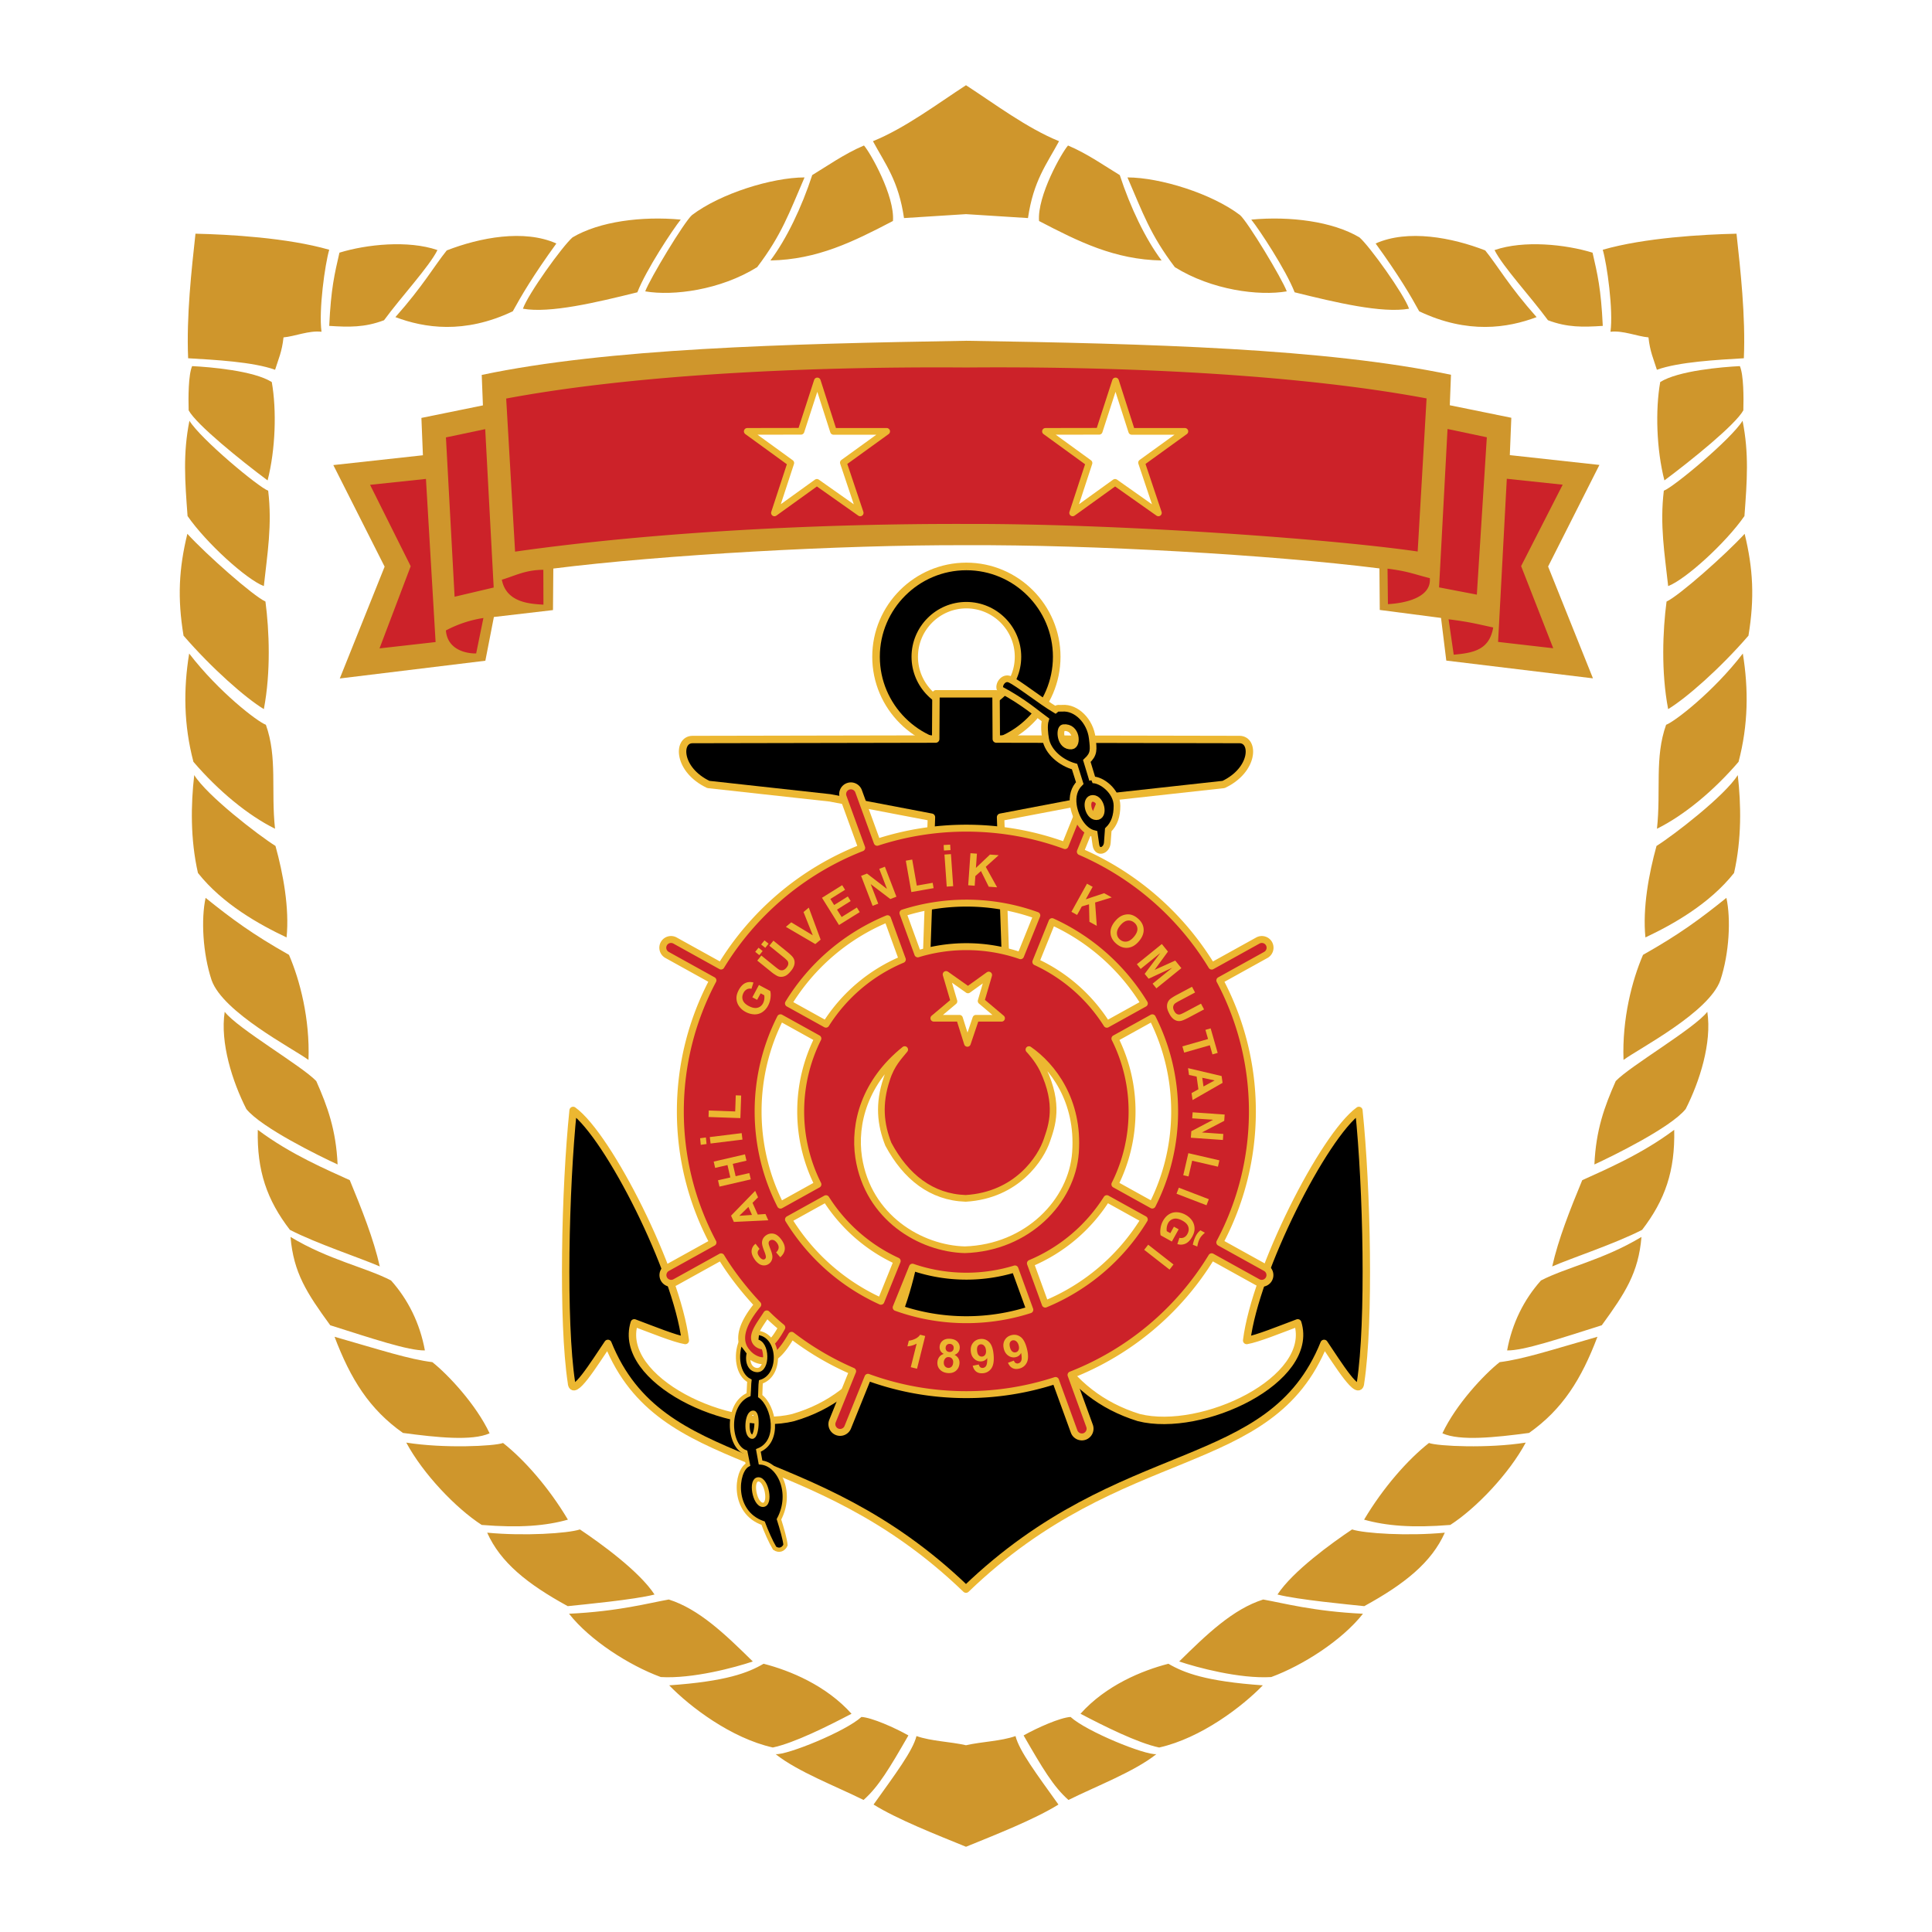 <svg xmlns="http://www.w3.org/2000/svg" width="2500" height="2500" viewBox="0 0 192.756 192.756"><g fill-rule="evenodd" clip-rule="evenodd"><path fill="#fff" d="M0 0h192.756v192.756H0V0z"/><path d="M96.416 56.514c4.964 0 9.013 4.049 9.013 9.013 0 4.965-4.049 9.014-9.013 9.014s-9.013-4.049-9.013-9.014c-.001-4.964 4.048-9.013 9.013-9.013z" stroke="#ecb731" stroke-width=".757" stroke-linejoin="round" stroke-miterlimit="2.613"/><path d="M96.416 60.377c2.837 0 5.15 2.313 5.15 5.15s-2.313 5.151-5.15 5.151-5.151-2.314-5.151-5.151 2.314-5.15 5.151-5.15z" fill="#fff" stroke="#ecb731" stroke-width=".643" stroke-linejoin="round" stroke-miterlimit="2.613"/><path d="M93.381 69.222l-.026 4.514-24.276.047c-1.52.021-1.468 3.025 1.597 4.484l12.147 1.337 10.107 1.929-1.497 42.907c-1.474 8.166-4.746 14.794-12.293 16.991-6.316 1.591-17.612-3.772-15.858-9.448 1.804.677 4.036 1.582 5.093 1.757-.861-6.945-7.667-20.405-11.195-22.951-.805 7.769-1.092 21.104-.167 27.147.108 1.641 2.282-1.91 3.638-3.904 5.347 13.242 20.109 9.464 35.727 24.513 15.618-15.049 30.379-11.27 35.727-24.513 1.355 1.994 3.529 5.546 3.638 3.904.925-6.044.638-19.378-.167-27.147-3.527 2.546-10.333 16.006-11.195 22.951 1.058-.174 3.29-1.08 5.094-1.757 1.754 5.676-9.542 11.039-15.859 9.448-7.582-2.354-10.719-8.949-12.292-16.99l-1.497-42.908 10.106-1.929 12.147-1.337c3.064-1.459 3.116-4.463 1.597-4.485L99.4 73.735l-.026-4.513h-5.993z" stroke="#ecb731" stroke-width=".741" stroke-linejoin="round" stroke-miterlimit="2.613"/><path d="M96.416 54.394c12.609-.056 30.344.951 41.21 2.317l.034 4.144 6.112.796.525 4.256 14.633 1.771-4.475-11.156 5.119-10.135-8.939-.979.15-3.726-6.138-1.25.118-3.039c-12.562-2.644-30.104-3.1-48.351-3.394-18.247.308-35.789.764-48.351 3.408l.119 3.039-6.138 1.25.151 3.726-8.939.979 5.119 10.135-4.474 11.156 14.524-1.771.851-4.364 5.896-.688.034-4.144c10.865-1.367 28.601-2.373 41.21-2.331z" fill="#cf962c"/><path fill="#cc2229" d="M48.41 42.815l.845 15.803-3.9.918-.864-15.895 3.919-.826zM44.487 62.9a11.726 11.726 0 0 1 3.743-1.242l-.723 3.537c-1.114.013-2.868-.427-3.02-2.295zM50.068 57.837c1.378-.41 2.324-.972 4.141-.989l.01 3.479c-1.226-.081-3.701-.149-4.151-2.49zM42.497 47.782l.963 16.276-5.595.632 3.111-8.198-4.054-8.121 5.575-.589zM96.416 52.275c14.288-.053 35.684 1.399 45.026 2.749l.888-15.274c-11.899-2.23-28.518-3.225-45.914-3.085-17.396-.126-34.014.868-45.914 3.099l.888 15.273c14.11-2.003 30.738-2.801 45.026-2.762zM144.421 42.801l-.845 15.803 3.769.722.996-15.699-3.92-.826zM148.977 62.605c-1.66-.363-2.385-.558-4.451-.819l.512 3.532c1.974-.174 3.559-.48 3.939-2.713zM142.654 57.683c-1.591-.397-2.152-.686-4.219-.947l.039 3.539c1.601-.083 4.356-.61 4.18-2.592zM150.334 47.768l-.87 16.276 5.503.632-3.205-8.197 4.147-8.122-5.575-.589z"/><path fill="#fff" stroke="#ecb731" stroke-width=".667" stroke-linejoin="round" stroke-miterlimit="2.613" d="M81.544 38.007l1.615 5.031h5.304l-4.322 3.123 1.681 5.012-4.322-3.048-4.234 3.048 1.632-4.982-4.344-3.153 5.362-.009 1.628-5.022z"/><path d="M96.378 21.365l-6.185.392c-.541-3.719-1.849-5.352-3.099-7.67 3.209-1.3 6.475-3.764 9.284-5.584 2.809 1.82 6.075 4.284 9.284 5.584-1.25 2.317-2.559 3.951-3.1 7.67l-6.184-.392zm-10.179-6.848c.62.695 3.086 5.022 2.891 7.531-3.965 2.068-7.535 3.849-12.226 3.939 1.605-2.135 3.121-5.3 4.172-8.519 1.335-.802 3.252-2.153 5.163-2.951zM75.542 26.654c-3.675 2.289-8.381 2.895-11.167 2.415.469-1.273 3.891-6.942 4.665-7.611 2.824-2.146 7.959-3.748 11.229-3.757-1.524 3.517-2.27 5.722-4.727 8.953zm-11.953 2.509c-4.109 1.019-8.711 2.113-11.417 1.638.52-1.479 3.93-6.228 4.948-7.117 2.686-1.594 6.913-2.134 10.796-1.775-.806 1.005-3.446 4.996-4.327 7.254zM39.45 31.639c2.873 1.08 6.865 1.722 11.712-.581.827-1.509 1.994-3.518 4.347-6.766-3.218-1.439-7.634-.592-10.935.691-1.258 1.559-2.358 3.54-5.124 6.656zm-6.604.875c1.985.127 3.535.167 5.47-.565 1.728-2.356 4.496-5.332 5.329-6.999-2.909-1.004-7.069-.576-9.779.258-.489 2.138-.843 3.555-1.02 7.306zm-14.075 3.229c-.183-4.213.346-8.875.732-12.427 3.362.074 9.182.404 13.344 1.602-.425 1.449-1.062 6.023-.77 8.182-1.258-.146-2.655.461-3.791.562-.148 1.421-.514 2.179-.84 3.231-2.187-.793-6.045-.994-8.675-1.15zm7.927 12.187c.792-3.09.914-7.014.418-9.812-1.791-1.134-6.156-1.501-7.947-1.591-.379.863-.385 3.154-.347 4.411.769 1.422 5.206 5.002 7.876 6.992zm-.375 10.545c.346-3.205.845-6.085.433-9.518-.958-.342-6.726-5.146-7.857-6.977-.65 3.265-.45 5.979-.186 9.505 1.834 2.654 5.857 6.319 7.61 6.99zm-8.011 4.946c2.863 3.308 6.197 6.224 8.013 7.328.708-3.704.541-7.831.159-10.734-1.234-.559-5.926-4.714-7.791-6.757-.845 3.46-1.003 6.41-.381 10.163zm9.127 19.261c-.413-3.824.251-7.123-.912-10.371-.832-.304-4.683-3.251-7.654-7.108-.581 3.574-.543 7.121.425 10.803 2.51 2.927 5.456 5.346 8.141 6.676zm1.153 10.844c.292-2.919-.338-6.349-1.107-9.126-1.711-1.073-6.826-5.014-8.106-7.069-.338 2.93-.396 6.392.371 9.766 2.455 3.096 6.108 5.141 8.842 6.429zm2.186 12.222c.15-4.109-.856-7.957-1.946-10.483-3.621-2.043-5.684-3.567-8.319-5.685-.459 2.098-.291 5.522.598 8.208 1.139 3.228 8.118 6.822 9.667 7.96zm2.904 10.43c-.154-3.446-.997-5.764-2.127-8.318-1.419-1.503-7.844-5.235-9.137-6.912-.47 3.098.765 6.956 2.159 9.699 1.499 1.863 7.329 4.713 9.105 5.531zm4.209 10.174c-.613-2.729-1.779-5.666-2.994-8.607-2.173-.996-5.892-2.553-9.176-5.022-.095 4.09.91 6.997 3.202 9.979 2.681 1.378 6.961 2.783 8.968 3.65zm-4.943 5.869c4.235 1.341 7.822 2.545 9.443 2.511-.497-2.721-1.684-5.083-3.375-6.978-2.494-1.301-6.22-2.047-10.029-4.344.298 3.582 1.631 5.609 3.961 8.811zm7.254 10.743c3.39.455 6.905.821 8.646.037-1.358-2.889-4.153-5.867-5.713-7.1-2.339-.289-5.113-1.201-9.757-2.531 1.607 4.239 3.485 7.238 6.824 9.594zm7.859 9.179c3.785.309 6.394.093 8.599-.527-1.909-3.212-4.369-5.997-6.469-7.649-.892.327-5.932.558-9.657-.039 1.668 3.11 4.952 6.554 7.527 8.215zm8.584 8.103c1.421-.151 6.696-.646 8.657-1.162-1.528-2.329-5.403-5.126-7.441-6.491-1.208.397-5.562.676-9.254.322 1.323 2.961 3.98 5.108 8.038 7.331zm18.463 5.519c-2.775-2.735-5.367-5.225-8.381-6.183-1.977.349-5.024 1.187-9.954 1.421 2.084 2.652 6.006 5.159 9.154 6.316 3.169.19 7.441-.964 9.181-1.554zm9.848 5.216c-2.542-2.838-6.153-4.317-8.771-4.988-1.552.904-3.724 1.755-9.419 2.153 2.054 2.124 6.169 5.268 10.339 6.202 2.14-.452 5.484-2.125 7.851-3.367zm5.676 2.162c-1.344-.759-3.628-1.776-4.685-1.843-1.593 1.457-7.452 3.826-8.563 3.711 2.206 1.754 6.003 3.194 8.772 4.572 1.505-1.328 2.6-3.186 4.476-6.44zm5.746 11.109c-3.026-1.234-6.837-2.731-9.223-4.212 2.191-3.068 3.908-5.347 4.283-6.832 1.519.525 3.315.544 4.94.915 1.625-.37 3.422-.39 4.941-.914.374 1.484 2.091 3.764 4.282 6.831-2.386 1.481-6.197 2.978-9.223 4.212zm10.179-169.735c-.619.695-3.086 5.023-2.891 7.532 3.966 2.068 7.535 3.849 12.227 3.939-1.605-2.135-3.12-5.3-4.173-8.519-1.335-.802-3.252-2.154-5.163-2.952zm10.657 12.137c3.676 2.289 8.381 2.895 11.167 2.415-.468-1.273-3.891-6.943-4.665-7.612-2.823-2.146-7.959-3.748-11.229-3.756 1.525 3.517 2.27 5.722 4.727 8.953zm11.953 2.509c4.108 1.019 8.711 2.112 11.417 1.638-.521-1.478-3.93-6.228-4.948-7.117-2.686-1.595-6.913-2.135-10.796-1.775.806 1.005 3.446 4.996 4.327 7.254zm24.14 2.476c-2.873 1.081-6.865 1.722-11.713-.581-.826-1.509-1.993-3.518-4.347-6.766 3.219-1.438 7.634-.592 10.935.692 1.258 1.559 2.358 3.54 5.125 6.655zm6.603.875c-1.985.127-3.534.168-5.47-.565-1.728-2.355-4.495-5.331-5.329-6.998 2.909-1.005 7.069-.576 9.779.258.489 2.137.843 3.555 1.02 7.305zm14.074 3.229c.183-4.213-.346-8.875-.732-12.427-3.362.074-9.181.404-13.344 1.602.425 1.449 1.062 6.023.77 8.181 1.259-.146 2.655.461 3.791.562.149 1.421.515 2.179.84 3.231 2.188-.792 6.046-.993 8.675-1.149zm-7.925 12.187c-.793-3.09-.914-7.014-.419-9.812 1.791-1.133 6.156-1.501 7.947-1.591.379.863.385 3.154.347 4.411-.769 1.422-5.206 5.003-7.875 6.992zm.374 10.545c-.345-3.205-.845-6.085-.433-9.518.957-.341 6.726-5.146 7.857-6.977.65 3.266.45 5.979.187 9.505-1.835 2.655-5.858 6.319-7.611 6.99zm8.011 4.946c-2.863 3.308-6.196 6.224-8.013 7.328-.708-3.704-.541-7.83-.159-10.733 1.234-.559 5.927-4.714 7.791-6.758.845 3.46 1.003 6.41.381 10.163zm-9.128 19.262c.413-3.824-.251-7.123.912-10.371.833-.303 4.683-3.25 7.654-7.108.581 3.574.543 7.121-.425 10.803-2.509 2.926-5.455 5.345-8.141 6.676zm-1.152 10.843c-.292-2.919.338-6.348 1.107-9.126 1.711-1.073 6.826-5.014 8.106-7.069.338 2.93.396 6.392-.371 9.766-2.455 3.096-6.108 5.142-8.842 6.429zm-2.185 12.222c-.15-4.108.855-7.957 1.946-10.482 3.621-2.044 5.684-3.567 8.318-5.686.459 2.099.291 5.522-.598 8.208-1.14 3.229-8.118 6.822-9.666 7.96zm-2.905 10.43c.154-3.446.997-5.763 2.128-8.318 1.419-1.503 7.844-5.235 9.137-6.911.47 3.098-.766 6.955-2.159 9.699-1.5 1.863-7.329 4.712-9.106 5.53zm-4.209 10.174c.613-2.728 1.779-5.666 2.995-8.606 2.172-.997 5.891-2.554 9.176-5.023.095 4.09-.91 6.998-3.202 9.979-2.681 1.378-6.962 2.783-8.969 3.65zm4.944 5.87c-4.235 1.34-7.822 2.544-9.443 2.51.497-2.72 1.684-5.083 3.376-6.978 2.493-1.3 6.22-2.046 10.028-4.344-.298 3.583-1.632 5.609-3.961 8.812zm-7.255 10.742c-3.39.455-6.904.822-8.646.037 1.358-2.888 4.153-5.867 5.713-7.1 2.34-.289 5.113-1.201 9.757-2.531-1.607 4.24-3.484 7.238-6.824 9.594zm-7.859 9.179c-3.785.309-6.394.093-8.599-.527 1.909-3.212 4.369-5.997 6.47-7.649.892.328 5.932.558 9.657-.039-1.668 3.11-4.953 6.555-7.528 8.215zm-8.584 8.103c-1.421-.15-6.696-.646-8.656-1.162 1.527-2.328 5.402-5.125 7.441-6.491 1.207.397 5.562.676 9.254.322-1.324 2.961-3.981 5.108-8.039 7.331zm-18.463 5.519c2.775-2.735 5.367-5.225 8.381-6.182 1.977.348 5.024 1.186 9.954 1.42-2.084 2.652-6.006 5.159-9.154 6.317-3.168.189-7.441-.965-9.181-1.555zm-9.847 5.216c2.542-2.838 6.153-4.317 8.771-4.988 1.553.904 3.725 1.755 9.42 2.153-2.055 2.124-6.17 5.268-10.34 6.203-2.141-.453-5.485-2.126-7.851-3.368zm-5.677 2.163c1.345-.759 3.629-1.777 4.686-1.844 1.593 1.457 7.451 3.827 8.562 3.711-2.205 1.754-6.003 3.194-8.772 4.572-1.505-1.328-2.6-3.186-4.476-6.439z" fill="#cf962c"/><path fill="#fff" stroke="#ecb731" stroke-width=".667" stroke-linejoin="round" stroke-miterlimit="2.613" d="M111.296 38.008l1.614 5.03h5.305l-4.322 3.123 1.68 5.012-4.322-3.048-4.233 3.048 1.632-4.981-4.344-3.154 5.362-.009 1.628-5.021z"/><path d="M96.416 82.626c3.457 0 6.773.615 9.845 1.739l2.029-5.022a.822.822 0 0 1 1.068-.454c.419.169.622.65.453 1.068l-2.026 5.015a28.681 28.681 0 0 1 13.108 11.416l4.604-2.552a.822.822 0 0 1 1.115.32.825.825 0 0 1-.319 1.116l-4.591 2.544a27.829 27.829 0 0 1 3.249 13.069c0 4.713-1.178 9.161-3.253 13.075l4.581 2.539a.822.822 0 0 1 .319 1.116.822.822 0 0 1-1.115.319l-4.596-2.547a28.685 28.685 0 0 1-14.031 11.79l1.851 5.084a.825.825 0 0 1-.49 1.053.823.823 0 0 1-1.052-.491l-1.853-5.091a28.62 28.62 0 0 1-8.897 1.411c-3.449 0-6.757-.612-9.82-1.73l-2.027 5.016a.822.822 0 0 1-1.523-.615l2.023-5.007a28.656 28.656 0 0 1-6.092-3.582c-.82 1.421-2.145 3.415-3.987 2.124-1.286-.988-1.557-2.547.615-5.189-1.34-1.431-2.639-3.086-3.659-4.767l-4.585 2.542a.824.824 0 0 1-1.116-.319.823.823 0 0 1 .32-1.116l4.57-2.533a27.831 27.831 0 0 1-3.256-13.081c0-4.713 1.177-9.162 3.252-13.075l-4.58-2.539a.824.824 0 0 1-.32-1.116.823.823 0 0 1 1.116-.32l4.594 2.546A28.686 28.686 0 0 1 85.972 84.59l-1.85-5.083a.823.823 0 0 1 .49-1.052.823.823 0 0 1 1.052.491l1.853 5.09a28.653 28.653 0 0 1 8.899-1.41zm-18.414 49.817a21.465 21.465 0 0 1-1.503-1.355c-.697 1.106-1.791 2.364-.868 3.026.821.511 1.514-.105 2.371-1.671zm18.414-37.996c1.892 0 3.71.319 5.405.905l1.623-4.02a20.631 20.631 0 0 0-7.028-1.227c-2.206 0-4.333.347-6.33.988l1.483 4.075a16.588 16.588 0 0 1 4.847-.721zm6.928 1.519a16.631 16.631 0 0 1 7.087 6.222l3.741-2.073a20.95 20.95 0 0 0-9.207-8.162l-1.621 4.013zm7.891 7.652a16.221 16.221 0 0 1 1.711 7.268c0 2.609-.617 5.079-1.714 7.274l3.733 2.069a20.625 20.625 0 0 0 2.229-9.344c0-3.355-.803-6.527-2.225-9.338l-3.734 2.071zm-.808 15.972a16.637 16.637 0 0 1-7.622 6.452l1.481 4.069a20.942 20.942 0 0 0 9.881-8.448l-3.74-2.073zm-9.165 7.011a16.549 16.549 0 0 1-4.846.723c-1.883 0-3.692-.316-5.381-.897l-1.624 4.02a20.649 20.649 0 0 0 7.005 1.219c2.205 0 4.332-.347 6.329-.989l-1.483-4.076zm-11.75-.787a16.643 16.643 0 0 1-7.104-6.219l-3.741 2.073a20.952 20.952 0 0 0 9.222 8.159l1.623-4.013zm-7.909-7.649a16.217 16.217 0 0 1-1.718-7.279c0-2.609.618-5.079 1.714-7.274l-3.733-2.069a20.625 20.625 0 0 0-2.229 9.344c0 3.359.806 6.536 2.232 9.35l3.734-2.072zm.801-15.983a16.639 16.639 0 0 1 7.623-6.454l-1.48-4.069a20.946 20.946 0 0 0-9.883 8.45l3.74 2.073z" fill="#cc2229" stroke="#ecb731" stroke-width=".691" stroke-linejoin="round" stroke-miterlimit="2.613"/><path d="M96.517 104.099l-.787-2.507h-2.566l2.012-1.69-.787-2.683 2.186 1.545 2.07-1.487-.758 2.596 2.04 1.72h-2.565l-.845 2.506zm-.256 20.589c-4.394-.112-9.662-3.183-10.591-9.211-.507-3.38.591-7.549 4.592-10.76-.563.704-1.324 1.437-1.803 2.957-.816 2.451-.619 4.479.169 6.479 1.747 3.268 4.31 5.296 7.719 5.409 5.126-.311 7.521-4.028 8.112-5.831.479-1.408 1.268-3.493-.395-7.015-.535-1.099-1.408-1.999-1.408-1.999 2.366 1.634 5.014 5.098 4.647 10.253-.338 4.874-4.788 9.521-11.042 9.718z" fill="#fff" stroke="#ecb731" stroke-width=".667" stroke-linejoin="round" stroke-miterlimit="2.613"/><path d="M120.211 122.986l-.444-.237c-.246.191-.579.559-.758 1.438l.445.18c.161-.943.512-1.128.757-1.381zm-50.362-9.423l.578-.078.066.657-.577.077-.067-.656zm7.998 11.874l-.412-.48c.151-.152.235-.304.25-.455.015-.152-.035-.31-.147-.47-.119-.171-.246-.274-.378-.311-.133-.036-.248-.021-.344.048a.292.292 0 0 0-.121.166.526.526 0 0 0 .02.27c.022.077.083.246.183.505.129.333.182.594.159.78a.83.83 0 0 1-.359.611.813.813 0 0 1-.455.149.88.88 0 0 1-.496-.142 1.608 1.608 0 0 1-.453-.453c-.23-.33-.333-.628-.304-.896a.934.934 0 0 1 .395-.667l.395.514c-.119.116-.182.233-.189.35-.007.115.042.248.147.397.108.154.224.253.348.296.08.027.153.017.222-.03a.246.246 0 0 0 .104-.19c.009-.106-.046-.31-.166-.61-.119-.3-.189-.535-.211-.704a.908.908 0 0 1 .064-.478.949.949 0 0 1 .345-.397.957.957 0 0 1 .51-.171.928.928 0 0 1 .542.15c.17.108.336.275.496.504.232.332.333.641.305.926-.031.286-.181.547-.45.788zm-2.504-6.627l.287.644-.551.552.521 1.17.772-.055.28.627-3.436.164-.279-.625 2.406-2.477zm-.674 1.604l-.907.888 1.262-.089-.355-.799zm.237-2.747l-3.124.721-.146-.631 1.229-.283-.285-1.236-1.229.284-.146-.63 3.123-.722.146.63-1.365.316.285 1.235 1.366-.315.146.631zm-.83-3.97l-3.181.391-.079-.643 3.182-.391.078.643zm-.208-2.143l-3.177-.111.022-.646 2.638.092.056-1.607.54.019-.079 2.253zm1.672-11.8l-.477-.253.655-1.231 1.127.599c.052.182.062.409.03.684a2.174 2.174 0 0 1-.234.76 1.756 1.756 0 0 1-.598.676 1.352 1.352 0 0 1-.796.213 1.973 1.973 0 0 1-.843-.235 1.836 1.836 0 0 1-.687-.604 1.418 1.418 0 0 1-.239-.821c.003-.232.076-.483.22-.754.187-.351.407-.586.659-.705.252-.119.523-.139.813-.057l-.195.624a.675.675 0 0 0-.449.05.774.774 0 0 0-.34.348c-.133.25-.159.49-.079.723.08.231.275.43.587.596.336.178.628.238.875.178s.435-.211.563-.453a1.326 1.326 0 0 0 .115-.797l-.359-.19-.348.649zm.014-3.915l.407-.503 1.35 1.093c.214.173.358.279.432.318a.519.519 0 0 0 .37.045c.127-.031.248-.117.362-.258.115-.143.173-.273.174-.394a.45.45 0 0 0-.109-.305 3.609 3.609 0 0 0-.405-.364l-1.378-1.116.408-.503 1.308 1.059c.3.242.499.427.601.554a.912.912 0 0 1 .191.403.972.972 0 0 1-.035.458 1.62 1.62 0 0 1-.312.54c-.192.238-.366.396-.521.475a1 1 0 0 1-.45.118.886.886 0 0 1-.391-.083 3.866 3.866 0 0 1-.672-.462l-1.33-1.075zm.204-.545l-.41-.331.332-.409.41.332-.332.408zm.592-.73l-.409-.332.333-.411.409.331-.333.412zm4.996-.373l-2.938-1.719.538-.451 2.146 1.296-.923-2.322.525-.441 1.182 3.193-.53.444zm2.362-1.9l-1.698-2.718 2.015-1.259.288.46-1.466.917.376.603 1.365-.853.286.458-1.364.853.462.739 1.519-.949.286.458-2.069 1.291zm3.354-1.916l-1.149-2.992.588-.226 1.992 1.529-.767-1.999.561-.216 1.149 2.993-.606.233-1.956-1.488.749 1.951-.561.215zm3.864-1.374l-.552-3.131.638-.112.458 2.599 1.584-.279.094.532-2.222.391zm3.529-.543l-.225-3.198.646-.045.224 3.197-.645.046zm2.144-.135l.224-3.198.645.045-.099 1.42 1.403-1.329.868.061-1.291 1.162 1.133 2.041-.835-.058-.774-1.562-.561.499-.067.966-.646-.047zm10.298 2.647l1.554-2.804.565.313-.689 1.245 1.834-.611.761.422-1.661.507.164 2.329-.732-.406-.041-1.743-.719.215-.47.847-.566-.314zm4.352.944c.21-.25.424-.429.641-.536.161-.078.33-.126.511-.145s.348-.003.503.045c.208.063.411.179.61.347.362.304.558.658.587 1.066.028.406-.125.809-.461 1.209-.332.396-.7.616-1.104.659-.403.044-.785-.086-1.146-.389-.365-.307-.562-.662-.59-1.065s.121-.8.449-1.191zm.524.411c-.233.278-.346.543-.337.794.008.251.11.46.308.626.198.166.42.23.666.194s.488-.196.728-.481c.235-.281.351-.543.343-.785a.815.815 0 0 0-.316-.62.824.824 0 0 0-.671-.204c-.243.035-.483.194-.721.476zm1.654 3.877l2.491-2.017.609.753-1.333 1.828 2.061-.93.611.755-2.491 2.017-.378-.467 1.96-1.588-2.36 1.094-.393-.485 1.562-2.08-1.961 1.587-.378-.467zm5.502 2.249l.304.571-1.533.815a3.94 3.94 0 0 0-.462.272.53.53 0 0 0-.186.324c-.021.129.011.273.096.433.086.162.185.267.295.313a.445.445 0 0 0 .322.02c.105-.035.27-.111.494-.23l1.566-.833.304.572-1.486.79c-.341.181-.589.292-.745.336a.908.908 0 0 1-.446.019.972.972 0 0 1-.407-.211 1.616 1.616 0 0 1-.376-.498c-.144-.271-.222-.492-.232-.665-.013-.173.01-.326.066-.46s.133-.243.229-.327c.143-.123.372-.27.688-.438l1.509-.803zm-.961 5.945l2.56-.733-.262-.914.521-.149.702 2.448-.521.149-.262-.912-2.561.733-.177-.622zm1.014 5.357l-.099-.697.683-.379-.178-1.268-.759-.161-.096-.68 3.349.79.095.678-2.995 1.717zm1.09-1.357l1.116-.603-1.238-.264.122.867zm-1.083 2.579l3.197.224-.044.628-2.227 1.159 2.135.149-.041.6-3.198-.224.046-.647 2.175-1.144-2.085-.146.042-.599zm-.427 4.077l3.098.716-.146.631-2.571-.594-.362 1.567-.526-.121.507-2.199zm-.949 3.444l2.992 1.148-.231.604-2.992-1.149.231-.603zm-.491 3.89l.473.262-.677 1.22-1.116-.619c-.049-.182-.055-.41-.018-.683.037-.273.12-.526.248-.757.162-.293.365-.515.609-.664.244-.15.511-.216.8-.199.29.018.569.101.838.25.292.161.518.366.677.614s.234.524.225.826c-.007.232-.084.481-.232.749-.193.349-.417.579-.672.694a1.128 1.128 0 0 1-.813.042l.206-.62a.68.68 0 0 0 .449-.042.765.765 0 0 0 .346-.342c.138-.248.168-.487.092-.721-.075-.233-.268-.435-.576-.605-.333-.185-.623-.249-.872-.194a.85.85 0 0 0-.571.444 1.34 1.34 0 0 0-.129.795l.355.197.358-.647zm-2.566 1.797l2.526 1.974-.398.51-2.526-1.974.398-.51zM94.147 84.307l.652-.036.033.546-.653.04-.032-.55zM91.492 136.559l-.623-.155.586-2.35a2.22 2.22 0 0 1-.923.271l.141-.566c.176-.013.378-.069.605-.17.229-.102.402-.242.523-.423l.506.127-.815 3.266zm2.668-1.48c-.159-.085-.271-.191-.335-.32s-.09-.266-.078-.411a.812.812 0 0 1 .315-.595c.188-.148.442-.207.763-.18.317.028.556.131.717.309a.807.807 0 0 1 .209.641.739.739 0 0 1-.157.403.771.771 0 0 1-.363.247c.179.091.31.211.394.362s.118.32.102.507c-.027.309-.148.551-.361.727-.214.175-.484.249-.811.221-.304-.026-.549-.129-.737-.307-.222-.209-.319-.477-.29-.806.016-.181.075-.343.178-.485s.255-.247.454-.313zm.189-.633a.406.406 0 0 0 .082.307c.066.078.16.123.28.133a.4.4 0 0 0 .301-.083.4.4 0 0 0 .135-.29.391.391 0 0 0-.083-.297.393.393 0 0 0-.276-.134c-.123-.011-.225.018-.304.084s-.125.159-.135.28zm-.184 1.425c-.015.177.018.317.1.425.082.106.19.166.326.178a.428.428 0 0 0 .34-.114c.095-.087.15-.221.166-.399a.537.537 0 0 0-.099-.389.435.435 0 0 0-.323-.172c-.156-.014-.277.029-.363.131s-.136.214-.147.34zm2.881.388l.613-.122a.447.447 0 0 0 .144.27.357.357 0 0 0 .261.069.417.417 0 0 0 .321-.212c.082-.13.119-.388.111-.772a.768.768 0 0 1-.579.333.91.91 0 0 1-.707-.244c-.208-.187-.326-.441-.354-.768-.03-.338.046-.62.229-.845s.431-.352.742-.379c.338-.029.628.078.868.32.24.243.387.665.438 1.265.054.61-.021 1.062-.224 1.351a1.098 1.098 0 0 1-.849.483c-.261.023-.478-.028-.651-.153-.172-.126-.294-.324-.363-.596zm1.326-1.526c-.018-.207-.079-.363-.184-.469a.428.428 0 0 0-.345-.142.371.371 0 0 0-.283.166c-.069.101-.096.257-.077.469.02.216.076.371.17.464a.4.4 0 0 0 .332.124.395.395 0 0 0 .298-.173c.076-.104.106-.251.089-.439zm2.194 1.232l.587-.217c.046.119.106.2.184.244a.354.354 0 0 0 .269.027.413.413 0 0 0 .284-.259c.061-.142.057-.401-.012-.78a.765.765 0 0 1-.52.419.905.905 0 0 1-.736-.131c-.234-.151-.392-.385-.471-.701-.082-.33-.051-.621.095-.871.146-.251.371-.414.674-.49.33-.082.633-.021.908.181.274.202.485.596.631 1.181.148.594.145 1.051-.01 1.369s-.409.521-.763.609c-.254.063-.477.046-.667-.049-.19-.097-.341-.273-.453-.532zm1.072-1.714c-.05-.201-.136-.347-.255-.435a.425.425 0 0 0-.362-.086.374.374 0 0 0-.254.208c-.053.11-.054.269-.003.476.053.21.133.354.24.432s.224.102.348.07a.394.394 0 0 0 .267-.218c.059-.115.065-.264.019-.447z" fill="#ecb731"/><path d="M109.003 77.805l-.57-1.881c.738-.686.682-1.125.541-2.293-.204-1.688-1.58-3.086-2.999-2.969-.354.03-.415-.078-.683.146-1.417-.836-3.733-2.675-4.533-3.029-.666-.294-1.201.583-.959 1.006 2.37 1.265 3.604 2.389 4.506 3.039-.169.537-.076 1.386.022 1.925.235 1.281 1.521 2.358 2.882 2.734l.518 1.646c-.543.541-.768 1.294-.636 2.205.176 1.208.944 2.587 2.087 2.851l.16 1.109c.129.9 1.08.603 1.139-.22l.093-1.283c.612-.594.872-1.386.872-2.398-.001-1.474-1.573-2.617-2.44-2.588zm-2.91-5.203c1.349-.14 1.459 1.76.822 1.823-1.184.117-1.266-1.777-.822-1.823zm2.939 7.055c.852 0 1.204 1.823.353 1.823s-1.204-1.823-.353-1.823z" stroke="#ecb731" stroke-width=".667" stroke-miterlimit="2.613"/><path d="M74.719 134.987l-.812-1.082c-.525 1.266-.337 3.229.862 3.853-.043.35-.031.731-.083 1.383-2.305.97-2.012 5.159-.314 5.743l.25 1.246c-1.22.636-1.638 4.756 1.514 5.835.303.804.749 1.832 1.147 2.499.453.314.899.115 1.086-.313-.033-.519-.357-1.635-.651-2.569 1.411-2.647.006-5.544-1.838-5.672l-.219-1.2c2.249-.896 1.55-4.438.185-5.42.028-.579.021-1.1.066-1.422 2.185-.685 1.919-4.76-.379-4.892l-.091.853c1.175.078 1.21 2.928.076 2.864-.712-.042-1.021-.862-.799-1.706zm.948 12.611c.837 0 1.285 2.54.448 2.54s-1.286-2.54-.448-2.54zm-.486-6.649c.487.07.338 2.461-.149 2.391-.692-.1-.542-2.489.149-2.391z" stroke="#ecb731" stroke-width=".423" stroke-miterlimit="2.613"/></g></svg>